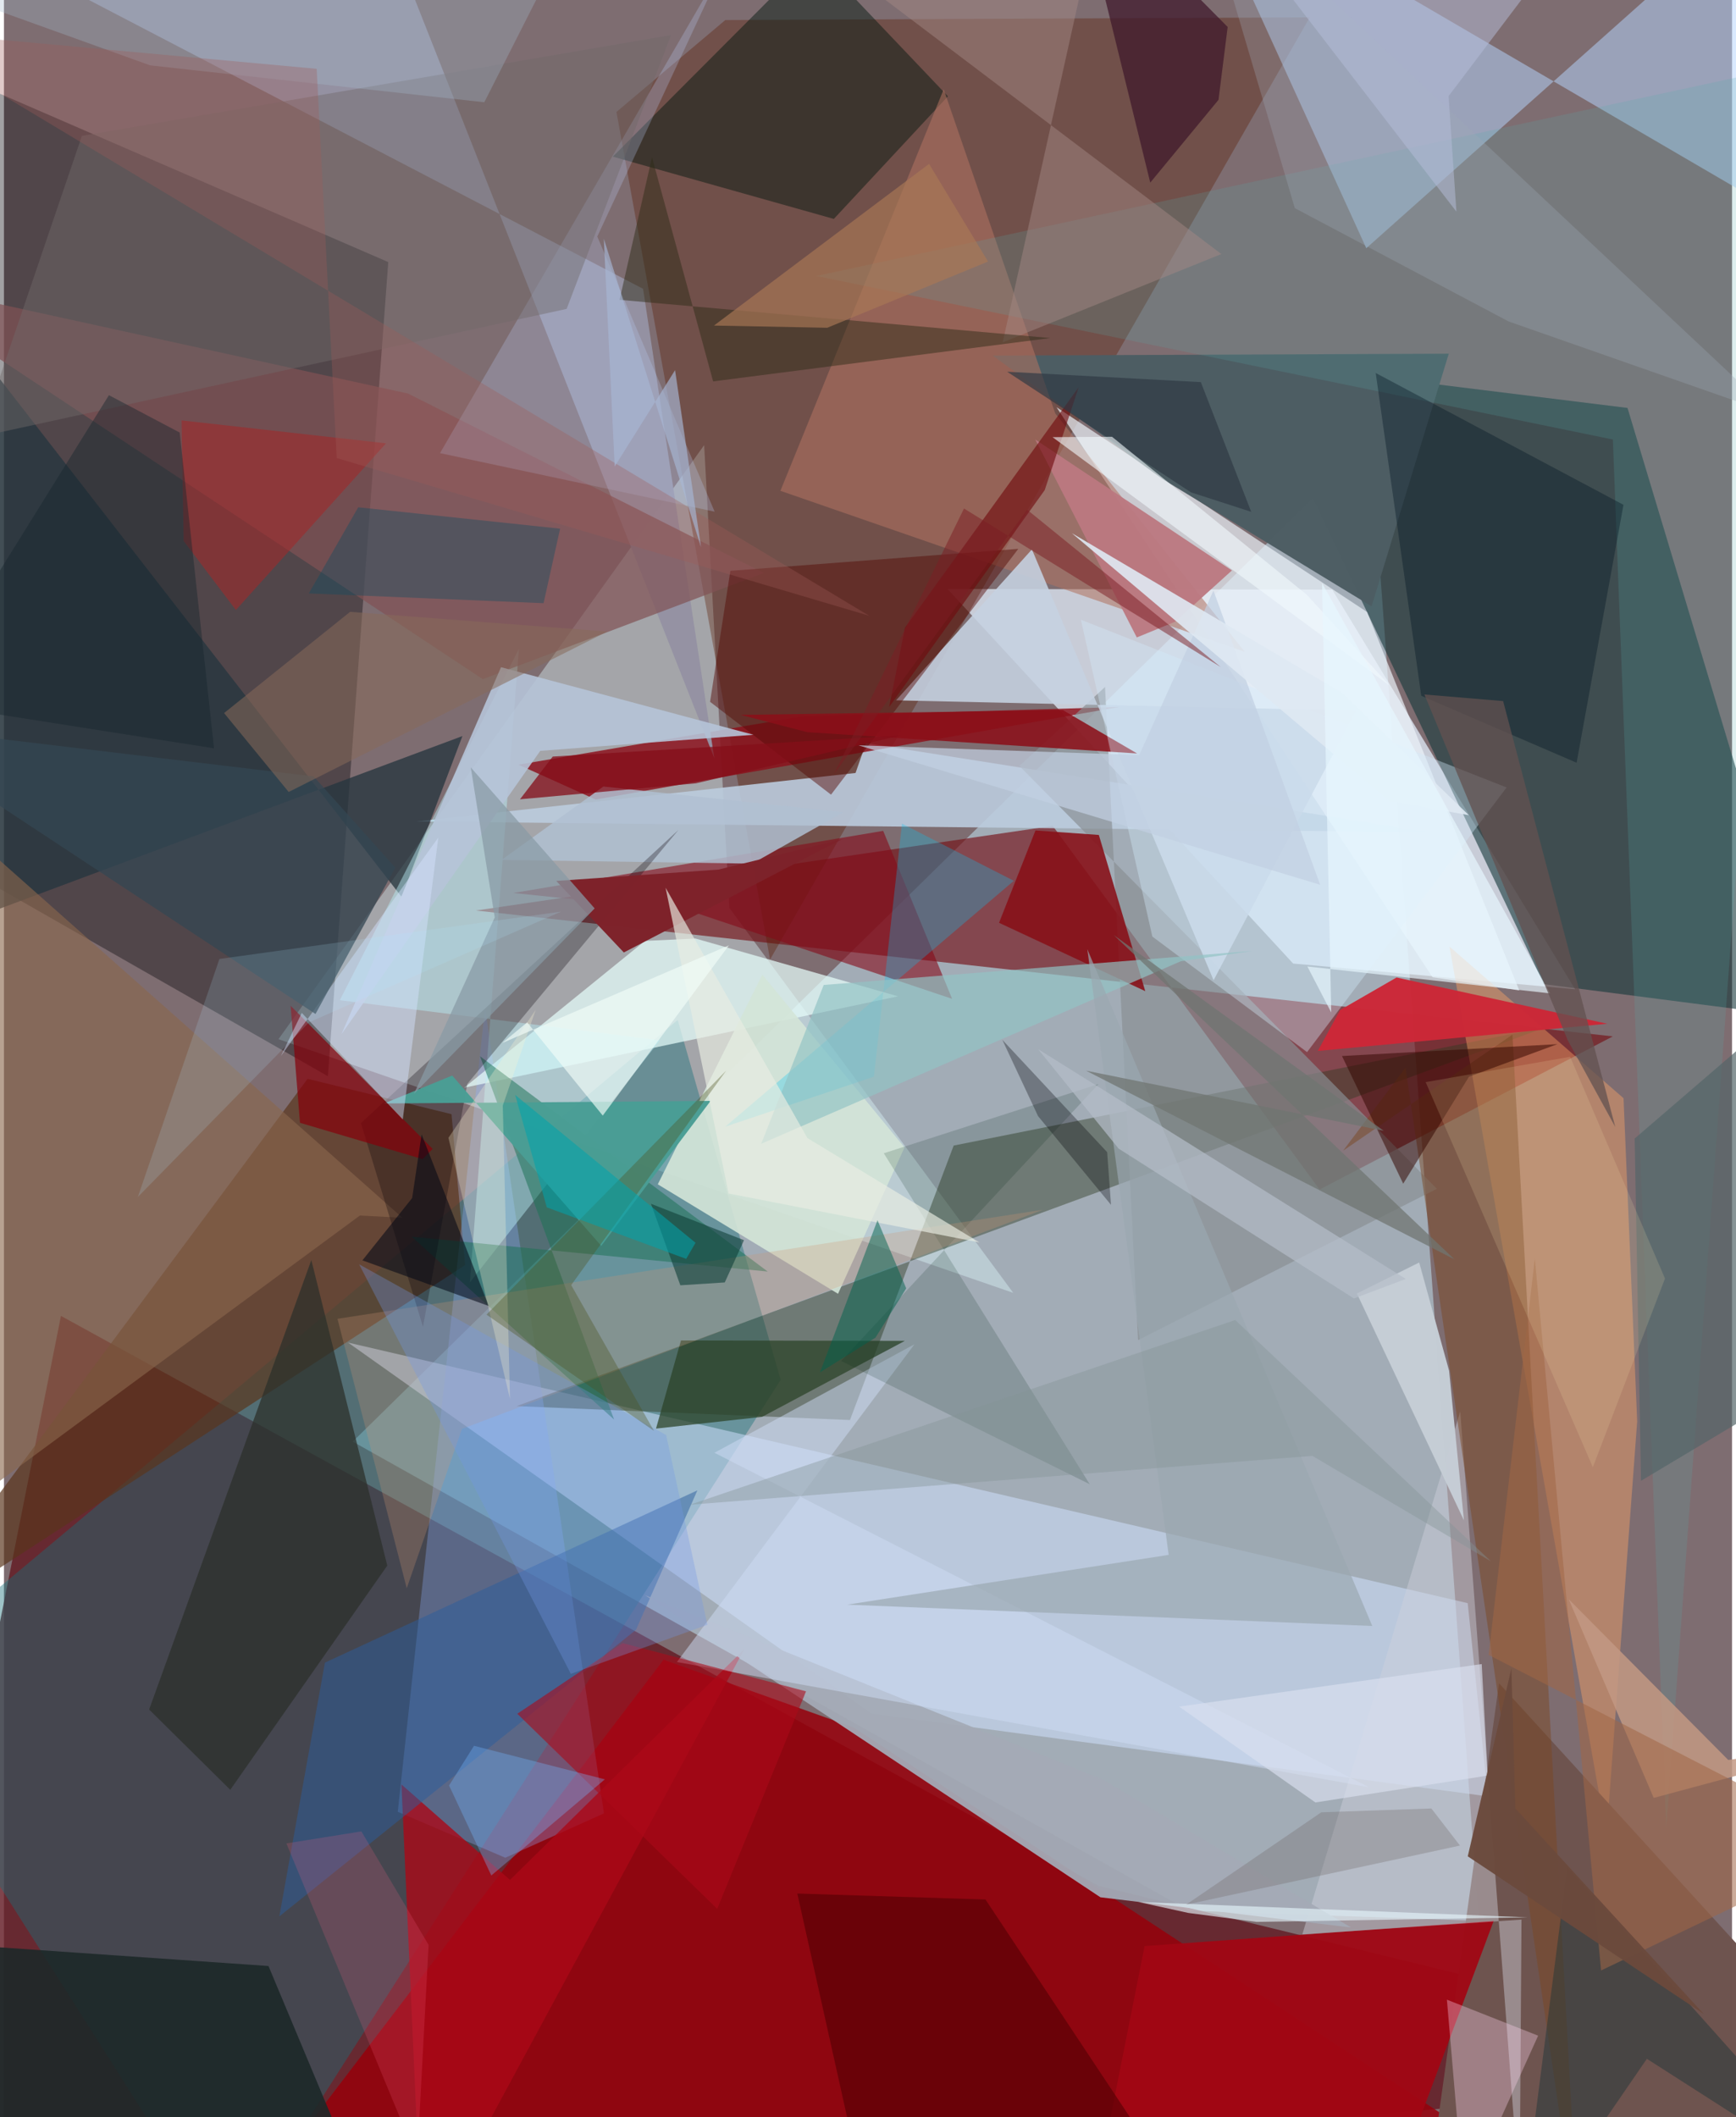 <svg xmlns="http://www.w3.org/2000/svg" width="228" height="278" viewBox="0 0 836 1024"><path fill="#7e6d71" d="M0 0h836v1024H0z"/><path fill="#beddeb" fill-opacity=".561" d="M661.173 213.57L168.73 697.263l404.484 226.849 140.203 4.92z"/><path fill="#621923" fill-opacity=".812" d="M27.578 636.46l502.041 275.655L898 1002.2-62 1086z"/><path fill="#e4f0fe" fill-opacity=".725" d="M642.559 285.187l-186.084-.314 167.194 181.16 136.42 12.452z"/><path fill="#dcf7fd" fill-opacity=".404" d="M338.736 215.301L132.804 502.616l355.463 122.696-137.339-186.2z"/><path fill="#07060b" fill-opacity=".376" d="M-62 395.642l218.705 124.88L185.92 126.76-62 19.305z"/><path fill="#741016" fill-opacity=".643" d="M636.465 575.344l-129.092-175.9-279.061 40.946 550.003 60.872z"/><path fill="#167079" fill-opacity=".416" d="M325.933 493.333L-62 817.748 108.218 1086l267.536-418.61z"/><path fill="#17373b" fill-opacity=".6" d="M744.985 476l129.334 16.703-88.89-295.397-183.766-22.739z"/><path fill="#591b00" fill-opacity=".349" d="M631.714 8.38L348.97 9.699l-52.675 44.44L370.612 464.1z"/><path fill="#96000b" fill-opacity=".851" d="M102.953 1086h689.409L411.013 835.488l-91.9-32.722z"/><path fill="#d0e1ff" fill-opacity=".514" d="M717.89 868.845l-9.776-93.449-541.646-126.04 253.208 179.463z"/><path fill="#b6d5fc" fill-opacity=".514" d="M861.22-60.015L659.057 120.06 576.017-62 846.664 95.957z"/><path fill="#bbcbdd" fill-opacity=".898" d="M417.007 359.43l-5.03 14.429-212.586 23.459 490.31 5.2z"/><path fill="#303b22" fill-opacity=".435" d="M409.273 686.808l-161.305-6.712L746.1 496.762l-286.65 57.307z"/><path fill="#59351d" fill-opacity=".686" d="M216.512 538.885l6.582 72.985-277.227 180.382L146.885 521.79z"/><path fill="#ecf3fa" fill-opacity=".686" d="M691.104 472.654L509.191 196.951l150.25 99.06 73.623 183.033z"/><path fill="#8c101b" fill-opacity=".827" d="M286.244 386.704l-37.367-16.856 136.959-23.352 153.584-4.55z"/><path fill="#8db1ff" fill-opacity=".314" d="M242.54 898.529l47.71-21.457-57.509-389.545-42.228 388.768z"/><path fill="#e6fdfa" fill-opacity=".718" d="M222.6 526.098l87.47-71.013 24.496-1.154 97.945 27.951z"/><path fill="#9592a3" fill-opacity=".988" d="M343.633 366.644l-34.449-226.953L-45.68-45.219 174.429-62z"/><path fill="#ffa465" fill-opacity=".408" d="M783.505 531.163l-84.185-73.312 75.945 430.09 14.846-200.492z"/><path fill="#6f5550" fill-opacity=".996" d="M689.627 1054.975L764.426 1086 898 1005.632 723.29 814.148z"/><path fill="#a10714" fill-opacity=".941" d="M523.356 1084.427l152.652-35.79 44.71-119.633-168.907 12.258z"/><path fill="#01160e" fill-opacity=".463" d="M401.47 105.888L294.546 75.764l97.187-97.47 64.93 68.282z"/><path fill="#26363e" fill-opacity=".773" d="M221.79 356.007l-29.417 77.781L-62 105.976v355.881z"/><path fill="#4d5d63" fill-opacity=".988" d="M560.396 231.649l101.235 61.617 37.34-122.205-220.665.92z"/><path fill="#1c2929" fill-opacity=".898" d="M31.695 1086L-62 937.702l189.97 13.188L184.5 1086z"/><path fill="#b17261" fill-opacity=".561" d="M454.618 43.182l53.968 156.763 91.67 115.298-224.63-77.853z"/><path fill="#b8eef6" fill-opacity=".455" d="M249.141 313.78l-86.665 169.986 154.861 19.39-91.94 117.105z"/><path fill="#888f93" fill-opacity=".675" d="M693.205 574.976L548.65 648.16l-15.976-315.898-41.438 38.193z"/><path fill="#805254" fill-opacity=".702" d="M231.652 328.485L-62 133.974l257.48 56.375 172.16 86.764z"/><path fill="#881119" fill-opacity=".898" d="M499.012 401.662l30.663 2.167 22.446 75.553-70.724-33.063z"/><path fill="#d3e4d7" fill-opacity=".91" d="M366.876 471.4l-50.57 101.414 87.194 52.95 32.156-70.8z"/><path fill="#c5d1e1" fill-opacity=".882" d="M431.563 338.732l65.742-73.002 87.878 208.373 68.947-130.381z"/><path fill="#860919" fill-opacity=".592" d="M246.44 431.9l178.91-30.048 33.344 81.252-125.644-42.146z"/><path fill="#cc2837" fill-opacity=".98" d="M775.65 495.152l-140.04 13.155 10.772-19.785 27.317-15.746z"/><path fill="#1c7255" fill-opacity=".522" d="M369.495 615.01L230.311 510.874l64.852 175.71-97.961-88.446z"/><path fill="#2c302b" fill-opacity=".737" d="M185.441 757.232l-75.956 108.429-39.254-38.824 78.47-217.41z"/><path fill="#d0d3dd" fill-opacity=".439" d="M733.23 1062.482l.906-134.034-106.03 7.16 76.4-252.943z"/><path fill="#aa0817" fill-opacity=".792" d="M202.295 1086l155.857-288.372-113.34 111.614-52.517-46.164z"/><path fill="#540a06" fill-opacity=".467" d="M351.417 276.095l-9.818 63.35 58.514 44.898 90.595-118.885z"/><path fill="#2b4227" fill-opacity=".729" d="M435.805 648.534l-108.277-.201-12.09 42.628 51.362-5.687z"/><path fill="#58adad" fill-opacity=".2" d="M866.386 31.373L393.059 133.485l385.283 79.102 25.817 671.618z"/><path fill="#510002" fill-opacity=".588" d="M474.827 918.718L585.862 1086H421.673l-37.865-170.16z"/><path fill="#2b5e9d" fill-opacity=".494" d="M155.279 804.15l-22.056 122.74 172.559-138.625 29.676-67.43z"/><path fill="#a4aab6" fill-opacity=".941" d="M310.119 771.507l220.328 146.148 121.233 14.604-119.979-71.523z"/><path fill="#8a664d" fill-opacity=".616" d="M-62 362.958l254.78 226.034-20.58-1.092L-62 760.469z"/><path fill="#794823" fill-opacity=".494" d="M678.028 516.416L761.9 1086l-32.14-585.574-81.923 56.133z"/><path fill="#011522" fill-opacity=".369" d="M663.615 180.404l119.861 63.76-22.674 124.742-75.163-32.405z"/><path fill="#b0c0d2" fill-opacity=".839" d="M361.976 417.698l-121.263-1.783 49.267-35.501 116.095 12.443z"/><path fill="#05c8f4" fill-opacity=".282" d="M488.552 426.014L348.986 544.917l71.882-24.177 13.576-122.368z"/><path fill="#8b1019" fill-opacity=".871" d="M548.184 364.434l-35.917-20.985-155.902 2.32 32.266 8.36z"/><path fill="#c5cdd5" fill-opacity=".984" d="M699.127 663.003l7.17 72.334-51.778-109.706 30.131-15.01z"/><path fill="#d2ebfa" fill-opacity=".38" d="M520.998 299.752l34.557 153.226 74.851 55.896 96.524-128.01z"/><path fill="#070009" fill-opacity=".29" d="M172.714 543.203l29.997 98.547 21.435-117.492L326.29 401.412z"/><path fill="#bdcdf8" fill-opacity=".263" d="M210.95 219.164L348.695-18.07l-61.664 132.484 56.783 133.066z"/><path fill="#b5c4d8" fill-opacity=".898" d="M259.45 363.153l-96.214 137.111 77.235-177.568 122.093 32.69z"/><path fill="#cfddf5" fill-opacity=".49" d="M660.412 864.446l-334.85-60.59 114.926-153.693-96.78 52.487z"/><path fill="#a38885" fill-opacity=".478" d="M483.16 165.595l105.796-42.724L406.389-15.194 533.727-62z"/><path fill="#3e172a" fill-opacity=".718" d="M554.546 88.322l33.012-40.029 4.438-35.247L517.656-62z"/><path fill="#062713" fill-opacity=".161" d="M529.514 524.325l-124.502 133.94 120.254 59.6L425.643 557.8z"/><path fill="#4a9e95" fill-opacity=".973" d="M288.95 602.573l52.9-70.1-157.99 1.243 32.983-13.508z"/><path fill="#ac0918" fill-opacity=".588" d="M299.338 794.733l88.68 23.31-42.967 105.215-96.71-94.38z"/><path fill="#bb7881" fill-opacity=".957" d="M594.063 275.897l-27.374 24.749-18.659 7.668-49.08-95.71z"/><path fill="#340600" fill-opacity=".522" d="M708.729 520.77l-31.812 51.736L647.3 510.76l104.196-5.74z"/><path fill="#84020c" fill-opacity=".718" d="M202.512 560.622l-59.303-17.56-4.53-56.598 68.708 69.219z"/><path fill="#1f3639" fill-opacity=".486" d="M732.84 1086l61.96-90.23 103.2 66.08-141.716-158.823z"/><path fill="#2e2b16" fill-opacity=".475" d="M313.505 76.03l29.572 108.44 163.115-20.975-208.388-18.466z"/><path fill="#fdd1eb" fill-opacity=".345" d="M698.056 967.174l44.132 17.409-29.72 65.849-7.837-6.316z"/><path fill="#716969" fill-opacity=".447" d="M-11.823 211.245L272.213 149.4l50.505-132.433-285.01 48.74z"/><path fill="#a2282b" fill-opacity=".576" d="M184.853 214.424l-98.936-11.092 1.026 58.328 25.25 33.389z"/><path fill="#cd9675" fill-opacity=".263" d="M502.685 585.093L221.557 691.11l-26.705 77.094L161.35 637.86z"/><path fill="#d5e2ff" fill-opacity=".455" d="M192.938 541.441l-48.855-51.537-10.08 20.83 76.105-105.602z"/><path fill="#c39883" fill-opacity=".847" d="M834.161 851.227L898 842.739l-99.89 26.842L757 773.503z"/><path fill="#92c3c5" fill-opacity=".686" d="M603.936 459.927l-207.36 16.46-30.246 76.823 202.984-88.288z"/><path fill="#9ba8b0" fill-opacity=".686" d="M407.911 776.112l254.045 10.322L524.1 459.092l39.355 292.945z"/><path fill="#7398e5" fill-opacity=".318" d="M274.248 809.583l66.065-23.724-19.975-91.77-148.523-82.593z"/><path fill="#71b3fa" fill-opacity=".353" d="M227.4 844.377l-12.071 19.197 20.434 43.538 54.936-46.51z"/><path fill="#344752" fill-opacity=".757" d="M189.322 419.629l-38.608 70.795L-62 350.18l211.798 25.336z"/><path fill="#a6bccf" fill-opacity=".306" d="M70.72 31.616L232.372 49.46l25.792-50.87L-24.88-2.778z"/><path fill="#6f0a0d" fill-opacity=".62" d="M435.887 303.593l84.059-116.371-16.463 49.837-75.246 104.875z"/><path fill="#c2d0e1" fill-opacity=".718" d="M549.192 365.218l-135.808-4.74 223.354 67.457-51.613-142.318z"/><path fill="#556569" fill-opacity=".702" d="M788.897 550.667l98.647-84.899-44.176 219.726-51.4 30.714z"/><path fill="#a06646" fill-opacity=".549" d="M718.237 800.408L898 892.992l-125.353 60.05-32.055-344.275z"/><path fill="#7e232b" fill-opacity=".996" d="M405.436 405.895L299.87 460.677l-32.686-34.6 78.434-5.474z"/><path fill="#0e4c60" fill-opacity=".384" d="M147.475 287.019l113.573 4.72 7.999-36.033-97.667-10.348z"/><path fill="#e5f6fc" fill-opacity=".631" d="M737.19 927.35l-188.441-7.445 24.17 5.308 33.008 4.343z"/><path fill="#e8ede2" fill-opacity=".667" d="M388.68 550.433l-68.606-121.076 30.495 147.905 121.35 23.665z"/><path fill="#dfe8f2" fill-opacity=".906" d="M516.607 257.865l153.468 129.522 38.585 6.888-61.257-59.141z"/><path fill="#f3e4ae" fill-opacity=".165" d="M768.662 709.639l-80.887-186.256 69.89-12.244 45.898 107.26z"/><path fill="#02614d" fill-opacity=".494" d="M421.63 646.958l14.856-23.835-13.897-32.939-27.841 73.624z"/><path fill="#000715" fill-opacity=".545" d="M197.48 579.443l4.57-30.779 32.475 83.003-61.114-22.078z"/><path fill="#2f3943" fill-opacity=".675" d="M579.011 184.818l24.386 62.744-29.176-9.436-88.903-58.333z"/><path fill="#fef5d2" fill-opacity=".286" d="M215.025 550.316l42.191-61.861-15.898 46.272 3.491 141.905z"/><path fill="#9ea9b5" fill-opacity=".31" d="M576.493-62l47.993 162.682 103.39 54.784 128.032 44.832z"/><path fill="#899aa6" fill-opacity=".725" d="M285.77 439.37l-59.932-68.185 11.588 72.531-39.061 85.31z"/><path fill="#840e18" fill-opacity=".749" d="M265.476 365.922l-15.835 20.665 85.047-7.706 99.386-23.218z"/><path fill="#17272d" fill-opacity=".431" d="M85.01 209.205l16.61 152.735-143.044-22.511L50.78 191.136z"/><path fill="#a97756" fill-opacity=".671" d="M398.285 158.531l77.782-32.023-28.52-47.248-104.072 78.205z"/><path fill="#f1fafe" fill-opacity=".596" d="M630.3 287.685l40.121 43.96-163.15-120.209 28.785-.182z"/><path fill="#7b1d23" fill-opacity=".498" d="M401.535 374.42l93.451-127.888 93.626 76.075-124.173-76.655z"/><path fill="#04040b" fill-opacity=".314" d="M533.692 557.258l-50.718-54.343 17.294 36.91 35.298 42.924z"/><path fill="#b5bdc9" fill-opacity=".702" d="M539.23 555.535l-38.921-48.082 177.865 111.129-25.095 9.444z"/><path fill="#4c521f" fill-opacity=".349" d="M314.463 692.054l-40.054-70.502 75.023-103.786-116.008 118.066z"/><path fill="#e7f7fe" fill-opacity=".667" d="M637.643 281.93l4.459 207.788-11.54-22.263 117.396 13.007z"/><path fill="#886a5a" fill-opacity=".541" d="M167.465 295.925l124.397 9.537-154.124 77.59-31.257-38.172z"/><path fill="#0e3f38" fill-opacity=".584" d="M327.204 621.656l-14.182-39.424 44.999 17.609-9.316 20.427z"/><path fill="#dae0f0" fill-opacity=".651" d="M714.897 804.849l2.88 53.934-83.34 13-65.9-46.348z"/><path fill="#00a3ac" fill-opacity=".553" d="M247.296 529.56l15.314 54.395 67.43 24.93 4.526-7.8z"/><path fill="#b1e9ff" fill-opacity=".161" d="M104.246 463.806l165.247-22.877-121.87 53.498-82.845 84.504z"/><path fill="#f3fdf8" fill-opacity=".647" d="M241.065 504.46l109.664-47.248-61.05 82.36-36.568-45.09z"/><path fill="#fb638b" fill-opacity=".184" d="M136.632 891.592l63.277 152.757 5.521-103.695-32.525-54.878z"/><path fill="#b7bfda" fill-opacity=".494" d="M780.91-62L698.878 46.493l3.771 55.868L580.811-55.794z"/><path fill="#9f5a59" fill-opacity=".322" d="M-53.139 14.524l471.701 283.297-257.588-76.277-9.682-188.257z"/><path fill="#849296" fill-opacity=".396" d="M595.634 638.45L719.39 755.169l-86.41-51.013-301.087 23.614z"/><path fill="#635150" fill-opacity=".753" d="M687.155 335.897l69.424 167.378 22.93 41.795-54.247-205.979z"/><path fill="#a6b6d3" fill-opacity=".667" d="M295.446 225.655l29.219-46.621 12.554 85.638-47.017-149.19z"/><path fill="#6b4a3d" fill-opacity=".961" d="M731.16 874.664l91.179 99.458-114.192-76.288 21.116-90.916z"/><path fill="#6f7571" fill-opacity=".737" d="M536.934 452.291L701.72 609.112l-178.25-91.274 144.049 29.1z"/><path fill="#6f6365" fill-opacity=".294" d="M571.918 921.196l65.353-44.655 53.27-1.848 13.84 17.944z"/></svg>